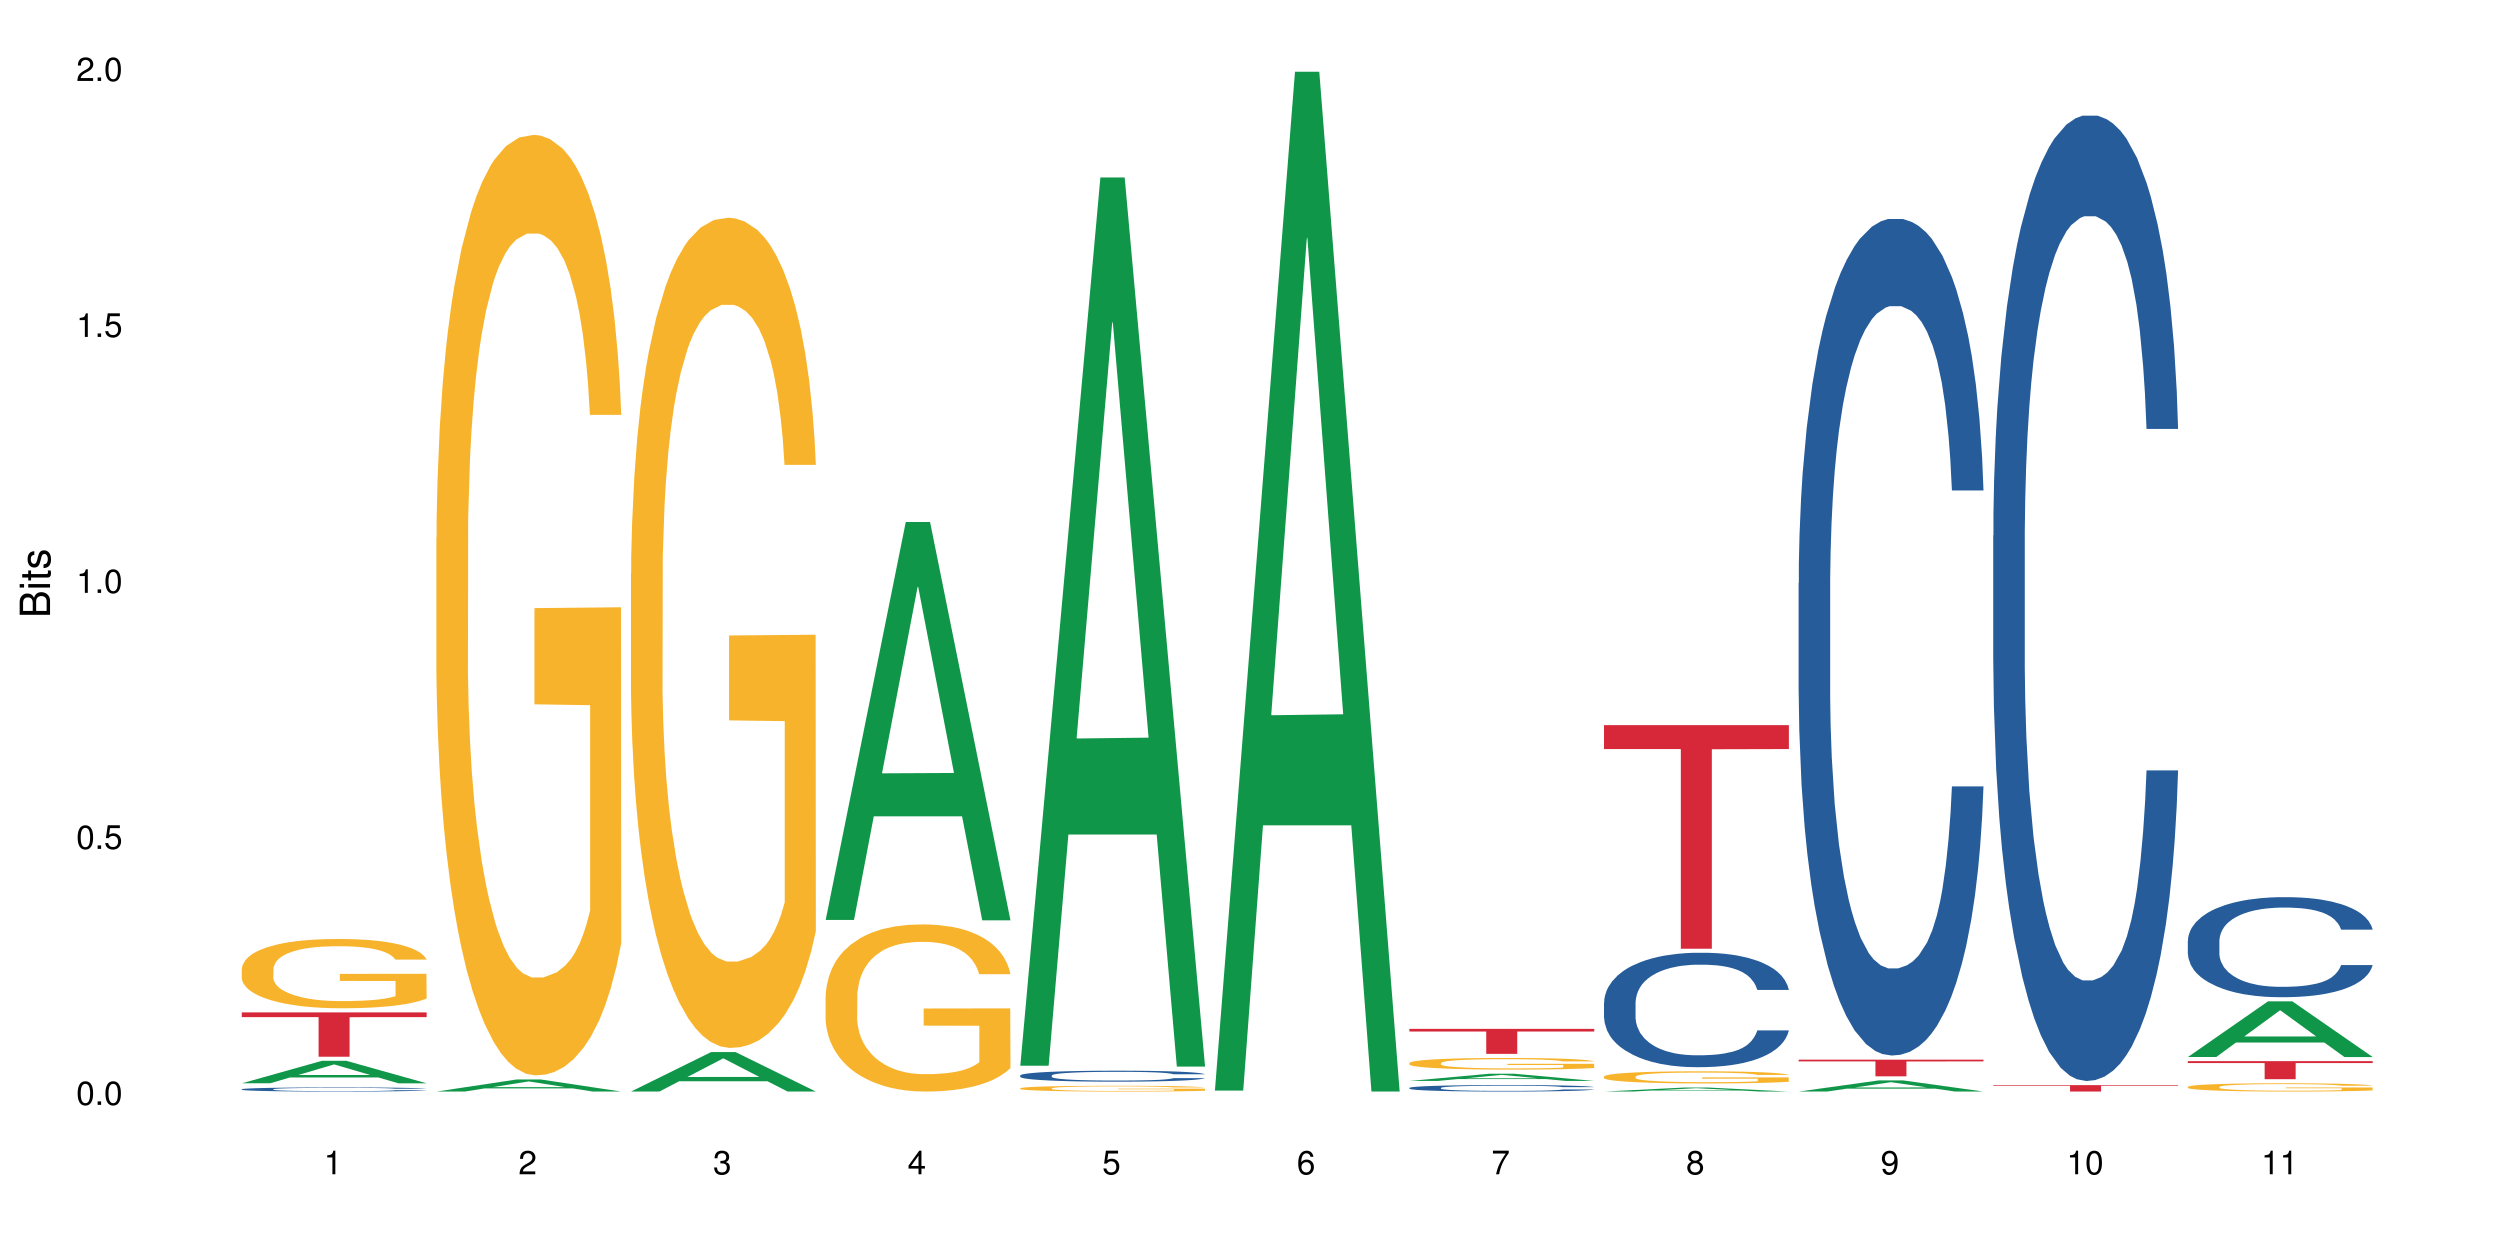 <?xml version="1.0" encoding="UTF-8"?>
<svg xmlns="http://www.w3.org/2000/svg" xmlns:xlink="http://www.w3.org/1999/xlink" width="720pt" height="360pt" viewBox="0 0 720 360" version="1.1">
<defs>
<g>
<symbol overflow="visible" id="glyph0-0">
<path style="stroke:none;" d=""/>
</symbol>
<symbol overflow="visible" id="glyph0-1">
<path style="stroke:none;" d="M 2.641 -6.797 C 2 -6.797 1.422 -6.531 1.078 -6.047 C 0.641 -5.453 0.406 -4.547 0.406 -3.297 C 0.406 -1 1.188 0.219 2.641 0.219 C 4.078 0.219 4.859 -1 4.859 -3.234 C 4.859 -4.562 4.656 -5.438 4.203 -6.047 C 3.844 -6.531 3.281 -6.797 2.641 -6.797 Z M 2.641 -6.047 C 3.547 -6.047 4 -5.125 4 -3.312 C 4 -1.375 3.562 -0.484 2.625 -0.484 C 1.734 -0.484 1.281 -1.422 1.281 -3.281 C 1.281 -5.141 1.734 -6.047 2.641 -6.047 Z M 2.641 -6.047 "/>
</symbol>
<symbol overflow="visible" id="glyph0-2">
<path style="stroke:none;" d="M 1.828 -1 L 0.828 -1 L 0.828 0 L 1.828 0 Z M 1.828 -1 "/>
</symbol>
<symbol overflow="visible" id="glyph0-3">
<path style="stroke:none;" d="M 4.562 -6.797 L 1.062 -6.797 L 0.547 -3.094 L 1.328 -3.094 C 1.719 -3.562 2.047 -3.734 2.578 -3.734 C 3.484 -3.734 4.062 -3.109 4.062 -2.094 C 4.062 -1.125 3.484 -0.531 2.578 -0.531 C 1.828 -0.531 1.375 -0.906 1.188 -1.672 L 0.328 -1.672 C 0.453 -1.109 0.547 -0.844 0.75 -0.594 C 1.125 -0.078 1.828 0.219 2.594 0.219 C 3.969 0.219 4.922 -0.781 4.922 -2.219 C 4.922 -3.562 4.031 -4.484 2.719 -4.484 C 2.25 -4.484 1.859 -4.359 1.469 -4.062 L 1.734 -5.969 L 4.562 -5.969 Z M 4.562 -6.797 "/>
</symbol>
<symbol overflow="visible" id="glyph0-4">
<path style="stroke:none;" d="M 2.484 -4.844 L 2.484 0 L 3.328 0 L 3.328 -6.797 L 2.766 -6.797 C 2.469 -5.75 2.281 -5.609 0.984 -5.453 L 0.984 -4.844 Z M 2.484 -4.844 "/>
</symbol>
<symbol overflow="visible" id="glyph0-5">
<path style="stroke:none;" d="M 4.859 -0.828 L 1.281 -0.828 C 1.359 -1.391 1.672 -1.75 2.5 -2.234 L 3.469 -2.75 C 4.406 -3.266 4.906 -3.969 4.906 -4.812 C 4.906 -5.375 4.672 -5.906 4.266 -6.266 C 3.859 -6.625 3.375 -6.797 2.719 -6.797 C 1.859 -6.797 1.219 -6.5 0.844 -5.922 C 0.609 -5.562 0.5 -5.125 0.484 -4.438 L 1.328 -4.438 C 1.359 -4.906 1.406 -5.188 1.531 -5.406 C 1.75 -5.812 2.188 -6.062 2.703 -6.062 C 3.469 -6.062 4.031 -5.516 4.031 -4.781 C 4.031 -4.25 3.719 -3.797 3.125 -3.438 L 2.234 -2.938 C 0.812 -2.141 0.406 -1.5 0.328 0 L 4.859 0 Z M 4.859 -0.828 "/>
</symbol>
<symbol overflow="visible" id="glyph0-6">
<path style="stroke:none;" d="M 2.125 -3.125 L 2.578 -3.125 C 3.516 -3.125 3.984 -2.703 3.984 -1.891 C 3.984 -1.031 3.469 -0.531 2.578 -0.531 C 1.656 -0.531 1.203 -0.984 1.156 -1.969 L 0.312 -1.969 C 0.344 -1.422 0.438 -1.078 0.609 -0.766 C 0.953 -0.109 1.625 0.219 2.547 0.219 C 3.953 0.219 4.859 -0.609 4.859 -1.906 C 4.859 -2.766 4.516 -3.25 3.703 -3.516 C 4.344 -3.766 4.656 -4.25 4.656 -4.938 C 4.656 -6.109 3.875 -6.797 2.578 -6.797 C 1.203 -6.797 0.484 -6.047 0.453 -4.609 L 1.297 -4.609 C 1.312 -5.016 1.344 -5.25 1.453 -5.453 C 1.641 -5.828 2.062 -6.062 2.594 -6.062 C 3.344 -6.062 3.797 -5.625 3.797 -4.906 C 3.797 -4.422 3.609 -4.141 3.25 -3.984 C 3.016 -3.891 2.719 -3.844 2.125 -3.844 Z M 2.125 -3.125 "/>
</symbol>
<symbol overflow="visible" id="glyph0-7">
<path style="stroke:none;" d="M 3.141 -1.625 L 3.141 0 L 3.984 0 L 3.984 -1.625 L 4.984 -1.625 L 4.984 -2.391 L 3.984 -2.391 L 3.984 -6.797 L 3.359 -6.797 L 0.266 -2.516 L 0.266 -1.625 Z M 3.141 -2.391 L 1 -2.391 L 3.141 -5.359 Z M 3.141 -2.391 "/>
</symbol>
<symbol overflow="visible" id="glyph0-8">
<path style="stroke:none;" d="M 4.781 -5.031 C 4.609 -6.141 3.891 -6.797 2.844 -6.797 C 2.094 -6.797 1.422 -6.438 1.031 -5.828 C 0.609 -5.172 0.406 -4.344 0.406 -3.094 C 0.406 -1.953 0.578 -1.234 0.984 -0.625 C 1.359 -0.078 1.953 0.219 2.703 0.219 C 3.984 0.219 4.922 -0.734 4.922 -2.078 C 4.922 -3.344 4.062 -4.234 2.844 -4.234 C 2.172 -4.234 1.641 -3.969 1.281 -3.469 C 1.281 -5.125 1.828 -6.047 2.797 -6.047 C 3.391 -6.047 3.797 -5.672 3.938 -5.031 Z M 2.734 -3.484 C 3.547 -3.484 4.062 -2.922 4.062 -2 C 4.062 -1.156 3.484 -0.531 2.703 -0.531 C 1.922 -0.531 1.328 -1.188 1.328 -2.047 C 1.328 -2.891 1.906 -3.484 2.734 -3.484 Z M 2.734 -3.484 "/>
</symbol>
<symbol overflow="visible" id="glyph0-9">
<path style="stroke:none;" d="M 4.984 -6.797 L 0.438 -6.797 L 0.438 -5.969 L 4.109 -5.969 C 2.5 -3.656 1.828 -2.234 1.328 0 L 2.219 0 C 2.594 -2.172 3.453 -4.047 4.984 -6.094 Z M 4.984 -6.797 "/>
</symbol>
<symbol overflow="visible" id="glyph0-10">
<path style="stroke:none;" d="M 3.75 -3.578 C 4.453 -4 4.688 -4.344 4.688 -4.984 C 4.688 -6.047 3.844 -6.797 2.641 -6.797 C 1.438 -6.797 0.594 -6.047 0.594 -4.984 C 0.594 -4.359 0.828 -4.016 1.516 -3.578 C 0.734 -3.203 0.359 -2.641 0.359 -1.891 C 0.359 -0.641 1.297 0.219 2.641 0.219 C 3.984 0.219 4.922 -0.641 4.922 -1.875 C 4.922 -2.641 4.531 -3.203 3.75 -3.578 Z M 2.641 -6.047 C 3.359 -6.047 3.812 -5.625 3.812 -4.969 C 3.812 -4.344 3.344 -3.922 2.641 -3.922 C 1.922 -3.922 1.453 -4.344 1.453 -4.984 C 1.453 -5.625 1.922 -6.047 2.641 -6.047 Z M 2.641 -3.203 C 3.484 -3.203 4.062 -2.672 4.062 -1.875 C 4.062 -1.062 3.484 -0.531 2.625 -0.531 C 1.797 -0.531 1.219 -1.078 1.219 -1.875 C 1.219 -2.672 1.797 -3.203 2.641 -3.203 Z M 2.641 -3.203 "/>
</symbol>
<symbol overflow="visible" id="glyph0-11">
<path style="stroke:none;" d="M 0.516 -1.547 C 0.672 -0.438 1.406 0.219 2.438 0.219 C 3.188 0.219 3.859 -0.141 4.266 -0.75 C 4.688 -1.406 4.891 -2.25 4.891 -3.484 C 4.891 -4.625 4.703 -5.359 4.312 -5.953 C 3.938 -6.5 3.344 -6.797 2.594 -6.797 C 1.297 -6.797 0.359 -5.844 0.359 -4.516 C 0.359 -3.25 1.234 -2.344 2.453 -2.344 C 3.094 -2.344 3.562 -2.578 4.016 -3.109 C 4 -1.453 3.469 -0.531 2.5 -0.531 C 1.906 -0.531 1.484 -0.906 1.359 -1.547 Z M 2.578 -6.062 C 3.375 -6.062 3.969 -5.406 3.969 -4.531 C 3.969 -3.688 3.375 -3.094 2.547 -3.094 C 1.734 -3.094 1.234 -3.672 1.234 -4.578 C 1.234 -5.438 1.797 -6.062 2.578 -6.062 Z M 2.578 -6.062 "/>
</symbol>
<symbol overflow="visible" id="glyph1-0">
<path style="stroke:none;" d=""/>
</symbol>
<symbol overflow="visible" id="glyph1-1">
<path style="stroke:none;" d="M 0 -0.953 L 0 -4.891 C 0 -5.719 -0.234 -6.344 -0.734 -6.797 C -1.188 -7.234 -1.812 -7.469 -2.5 -7.469 C -3.547 -7.469 -4.188 -7 -4.625 -5.875 C -4.984 -6.672 -5.641 -7.094 -6.531 -7.094 C -7.156 -7.094 -7.734 -6.859 -8.141 -6.391 C -8.562 -5.938 -8.75 -5.344 -8.75 -4.5 L -8.75 -0.953 Z M -4.984 -2.062 L -7.766 -2.062 L -7.766 -4.219 C -7.766 -4.844 -7.688 -5.203 -7.453 -5.5 C -7.219 -5.812 -6.859 -5.969 -6.375 -5.969 C -5.906 -5.969 -5.531 -5.812 -5.297 -5.5 C -5.062 -5.203 -4.984 -4.844 -4.984 -4.219 Z M -0.984 -2.062 L -4 -2.062 L -4 -4.781 C -4 -5.328 -3.859 -5.688 -3.578 -5.953 C -3.297 -6.219 -2.922 -6.359 -2.484 -6.359 C -2.062 -6.359 -1.688 -6.219 -1.406 -5.953 C -1.109 -5.688 -0.984 -5.328 -0.984 -4.781 Z M -0.984 -2.062 "/>
</symbol>
<symbol overflow="visible" id="glyph1-2">
<path style="stroke:none;" d="M -6.281 -1.797 L -6.281 -0.797 L 0 -0.797 L 0 -1.797 Z M -8.75 -1.797 L -8.75 -0.797 L -7.484 -0.797 L -7.484 -1.797 Z M -8.75 -1.797 "/>
</symbol>
<symbol overflow="visible" id="glyph1-3">
<path style="stroke:none;" d="M -6.281 -3.047 L -6.281 -2.016 L -8.016 -2.016 L -8.016 -1.016 L -6.281 -1.016 L -6.281 -0.172 L -5.469 -0.172 L -5.469 -1.016 L -0.719 -1.016 C -0.078 -1.016 0.281 -1.453 0.281 -2.234 C 0.281 -2.469 0.25 -2.719 0.188 -3.047 L -0.641 -3.047 C -0.609 -2.922 -0.594 -2.766 -0.594 -2.562 C -0.594 -2.141 -0.719 -2.016 -1.156 -2.016 L -5.469 -2.016 L -5.469 -3.047 Z M -6.281 -3.047 "/>
</symbol>
<symbol overflow="visible" id="glyph1-4">
<path style="stroke:none;" d="M -4.531 -5.25 C -5.766 -5.25 -6.469 -4.422 -6.469 -2.969 C -6.469 -1.516 -5.719 -0.562 -4.547 -0.562 C -3.562 -0.562 -3.094 -1.062 -2.734 -2.562 L -2.516 -3.484 C -2.344 -4.188 -2.094 -4.469 -1.625 -4.469 C -1.047 -4.469 -0.641 -3.875 -0.641 -3 C -0.641 -2.453 -0.797 -2 -1.062 -1.75 C -1.25 -1.594 -1.422 -1.531 -1.875 -1.469 L -1.875 -0.406 C -0.422 -0.453 0.281 -1.266 0.281 -2.922 C 0.281 -4.5 -0.5 -5.516 -1.719 -5.516 C -2.656 -5.516 -3.172 -4.984 -3.469 -3.734 L -3.703 -2.766 C -3.891 -1.953 -4.156 -1.609 -4.594 -1.609 C -5.172 -1.609 -5.547 -2.125 -5.547 -2.938 C -5.547 -3.75 -5.203 -4.172 -4.531 -4.203 Z M -4.531 -5.25 "/>
</symbol>
</g>
</defs>
<g id="surface76750">
<rect x="0" y="0" width="720" height="360" style="fill:rgb(100%,100%,100%);fill-opacity:1;stroke:none;"/>
<path style=" stroke:none;fill-rule:nonzero;fill:rgb(6.275%,58.824%,28.235%);fill-opacity:1;" d="M 69.629 311.988 L 69.688 311.984 L 92.723 305.512 L 99.723 305.512 L 122.875 311.996 L 114.738 311.996 L 108.938 310.305 L 83.508 310.305 L 77.82 311.988 L 69.629 311.988 L 85.957 309.605 L 106.605 309.598 L 96.309 306.574 L 96.195 306.566 L 96.082 306.586 L 85.898 309.598 L 85.957 309.605 Z M 69.629 311.988 "/>
<path style=" stroke:none;fill-rule:nonzero;fill:rgb(14.51%,36.078%,60%);fill-opacity:1;" d="M 69.629 313.695 L 69.695 313.695 L 69.695 313.668 L 69.891 313.625 L 70.344 313.574 L 70.797 313.539 L 71.969 313.473 L 73.59 313.41 L 75.277 313.363 L 76.512 313.336 L 77.617 313.312 L 80.148 313.273 L 81.773 313.254 L 83.523 313.234 L 85.668 313.215 L 87.227 313.203 L 90.73 313.188 L 93.328 313.18 L 95.344 313.176 L 99.691 313.176 L 102.289 313.18 L 104.172 313.184 L 106.25 313.195 L 108.004 313.203 L 111.055 313.227 L 113.781 313.258 L 115.016 313.277 L 116.965 313.309 L 118.457 313.344 L 119.496 313.371 L 120.664 313.41 L 121.703 313.461 L 122.484 313.516 L 122.875 313.562 L 113.781 313.562 L 113.328 313.52 L 112.809 313.484 L 111.836 313.441 L 110.859 313.41 L 109.496 313.379 L 108.266 313.355 L 106.574 313.336 L 105.082 313.324 L 103.523 313.312 L 102.031 313.309 L 99.172 313.301 L 94.629 313.301 L 92.098 313.312 L 90.73 313.32 L 88.785 313.336 L 87.422 313.348 L 85.797 313.371 L 84.695 313.391 L 83.328 313.418 L 82.355 313.441 L 81.254 313.477 L 80.602 313.504 L 80.02 313.535 L 79.5 313.57 L 79.109 313.609 L 78.852 313.652 L 78.719 313.691 L 78.719 313.859 L 78.852 313.898 L 79.176 313.945 L 80.02 314.012 L 81.254 314.07 L 82.68 314.113 L 84.043 314.148 L 84.824 314.164 L 85.863 314.18 L 87.484 314.203 L 89.824 314.223 L 91.188 314.234 L 93.266 314.242 L 95.406 314.246 L 98.266 314.246 L 100.797 314.242 L 102.484 314.234 L 104.238 314.227 L 106.641 314.211 L 108.133 314.191 L 109.434 314.172 L 111.055 314.133 L 112.031 314.098 L 112.809 314.062 L 113.395 314.023 L 113.781 313.984 L 122.875 313.984 L 122.484 314.031 L 121.898 314.074 L 121.316 314.105 L 120.406 314.141 L 119.367 314.176 L 117.875 314.215 L 116.641 314.238 L 115.016 314.266 L 113.523 314.289 L 111.898 314.305 L 109.496 314.328 L 107.938 314.34 L 106.25 314.348 L 104.238 314.359 L 101.707 314.363 L 98.977 314.371 L 96.445 314.371 L 93.719 314.367 L 91.707 314.363 L 89.043 314.355 L 85.73 314.336 L 83.328 314.312 L 81.445 314.293 L 79.824 314.27 L 78.004 314.242 L 75.668 314.195 L 74.238 314.156 L 73.266 314.125 L 72.16 314.082 L 71.383 314.047 L 70.473 313.984 L 69.824 313.906 L 69.629 313.848 Z M 69.629 313.695 "/>
<path style=" stroke:none;fill-rule:nonzero;fill:rgb(96.863%,70.196%,16.863%);fill-opacity:1;" d="M 69.629 278.977 L 69.695 278.957 L 69.695 278.594 L 69.953 277.773 L 70.602 276.641 L 71.449 275.711 L 72.355 274.984 L 72.941 274.602 L 73.914 274.055 L 74.758 273.652 L 76.902 272.832 L 79.629 272.066 L 81.121 271.738 L 82.809 271.43 L 85.215 271.082 L 86.316 270.953 L 89.691 270.664 L 93.523 270.48 L 97.746 270.426 L 99.691 270.445 L 102.355 270.516 L 105.992 270.719 L 108.07 270.898 L 109.691 271.082 L 111.379 271.32 L 113.457 271.684 L 115.406 272.121 L 116.965 272.559 L 118.523 273.105 L 119.82 273.688 L 120.926 274.328 L 121.898 275.094 L 122.484 275.73 L 122.875 276.367 L 113.848 276.367 L 113.328 275.73 L 112.742 275.238 L 111.77 274.637 L 110.797 274.199 L 109.82 273.852 L 108.004 273.379 L 106.445 273.086 L 104.496 272.832 L 102.613 272.668 L 100.473 272.559 L 99.172 272.523 L 95.73 272.523 L 92.613 272.648 L 90.797 272.797 L 89.5 272.941 L 87.68 273.215 L 86.578 273.434 L 85.926 273.578 L 83.98 274.145 L 82.68 274.656 L 81.965 275 L 81.059 275.547 L 80.406 276.039 L 79.695 276.77 L 79.305 277.316 L 78.785 278.555 L 78.719 281.836 L 78.914 282.531 L 79.305 283.277 L 79.824 283.934 L 80.602 284.625 L 81.383 285.156 L 82.746 285.867 L 83.914 286.34 L 84.824 286.648 L 86.578 287.141 L 87.289 287.305 L 88.98 287.633 L 90.73 287.891 L 92.875 288.109 L 94.5 288.219 L 97.094 288.309 L 100.406 288.309 L 104.305 288.199 L 106.77 288.055 L 108.457 287.906 L 109.562 287.781 L 110.926 287.578 L 111.898 287.398 L 112.809 287.195 L 113.914 286.887 L 113.914 282.531 L 97.875 282.512 L 97.875 280.469 L 122.809 280.453 L 122.875 287.578 L 121.512 288.07 L 119.82 288.547 L 118.199 288.91 L 116.512 289.219 L 114.109 289.566 L 112.16 289.785 L 109.172 290.039 L 106.445 290.203 L 103.59 290.312 L 101.055 290.367 L 98.07 290.387 L 95.406 290.352 L 92.551 290.242 L 90.277 290.094 L 88.199 289.914 L 86.121 289.676 L 83.523 289.293 L 81.836 288.984 L 80.082 288.602 L 78.332 288.145 L 76.773 287.652 L 75.734 287.27 L 74.695 286.832 L 73.59 286.285 L 72.551 285.664 L 71.773 285.102 L 71.059 284.461 L 70.539 283.859 L 70.02 283.039 L 69.758 282.383 L 69.629 281.82 Z M 69.629 278.977 "/>
<path style=" stroke:none;fill-rule:nonzero;fill:rgb(83.922%,15.686%,22.353%);fill-opacity:1;" d="M 69.629 291.566 L 122.875 291.566 L 122.875 292.934 L 100.684 292.945 L 100.684 304.336 L 91.754 304.336 L 91.754 292.957 L 91.625 292.934 L 69.629 292.934 Z M 69.629 291.566 "/>
<path style=" stroke:none;fill-rule:nonzero;fill:rgb(6.275%,58.824%,28.235%);fill-opacity:1;" d="M 125.676 314.367 L 125.734 314.363 L 148.77 310.895 L 155.77 310.895 L 178.918 314.371 L 170.785 314.371 L 164.984 313.465 L 139.555 313.465 L 133.867 314.367 L 125.676 314.367 L 142 313.09 L 162.652 313.086 L 152.355 311.461 L 152.242 311.461 L 152.129 311.469 L 141.945 313.086 L 142 313.09 Z M 125.676 314.367 "/>
<path style=" stroke:none;fill-rule:nonzero;fill:rgb(96.863%,70.196%,16.863%);fill-opacity:1;" d="M 125.676 154.852 L 125.742 154.605 L 125.742 149.656 L 126 138.527 L 126.648 123.188 L 127.492 110.57 L 128.402 100.676 L 128.988 95.48 L 129.961 88.059 L 130.805 82.617 L 132.949 71.484 L 135.676 61.094 L 137.168 56.641 L 138.855 52.438 L 141.258 47.734 L 142.363 46.004 L 145.738 42.047 L 149.57 39.57 L 153.793 38.828 L 155.738 39.078 L 158.402 40.066 L 162.039 42.789 L 164.117 45.262 L 165.738 47.734 L 167.426 50.953 L 169.504 55.898 L 171.453 61.836 L 173.012 67.773 L 174.57 75.195 L 175.867 83.113 L 176.973 91.77 L 177.945 102.16 L 178.531 110.82 L 178.918 119.477 L 169.895 119.477 L 169.375 110.82 L 168.789 104.141 L 167.816 95.977 L 166.844 90.039 L 165.867 85.336 L 164.051 78.906 L 162.492 74.949 L 160.543 71.484 L 158.66 69.258 L 156.52 67.773 L 155.219 67.277 L 151.777 67.277 L 148.66 69.012 L 146.844 70.988 L 145.543 72.969 L 143.727 76.68 L 142.621 79.648 L 141.973 81.629 L 140.027 89.297 L 138.727 96.223 L 138.012 100.922 L 137.105 108.344 L 136.453 115.023 L 135.738 124.918 L 135.352 132.34 L 134.832 149.164 L 134.766 193.691 L 134.961 203.094 L 135.352 213.234 L 135.871 222.141 L 136.648 231.543 L 137.43 238.715 L 138.793 248.363 L 139.961 254.797 L 140.871 259 L 142.621 265.68 L 143.336 267.906 L 145.023 272.359 L 146.777 275.824 L 148.922 278.793 L 150.543 280.277 L 153.141 281.512 L 156.453 281.512 L 160.348 280.027 L 162.816 278.051 L 164.504 276.07 L 165.609 274.34 L 166.973 271.617 L 167.945 269.145 L 168.855 266.422 L 169.961 262.219 L 169.961 203.094 L 153.922 202.844 L 153.922 175.137 L 178.855 174.891 L 178.918 271.617 L 177.555 278.297 L 175.867 284.73 L 174.246 289.676 L 172.555 293.883 L 170.152 298.582 L 168.207 301.551 L 165.219 305.016 L 162.492 307.242 L 159.637 308.727 L 157.102 309.469 L 154.117 309.715 L 151.453 309.219 L 148.598 307.734 L 146.324 305.758 L 144.246 303.285 L 142.168 300.066 L 139.57 294.871 L 137.883 290.668 L 136.129 285.473 L 134.375 279.285 L 132.816 272.609 L 131.777 267.414 L 130.742 261.477 L 129.637 254.055 L 128.598 245.645 L 127.82 237.973 L 127.105 229.316 L 126.586 221.152 L 126.066 210.02 L 125.805 201.113 L 125.676 193.445 Z M 125.676 154.852 "/>
<path style=" stroke:none;fill-rule:nonzero;fill:rgb(6.275%,58.824%,28.235%);fill-opacity:1;" d="M 181.723 314.359 L 181.777 314.348 L 204.816 302.988 L 211.812 302.988 L 234.965 314.371 L 226.832 314.371 L 221.031 311.398 L 195.602 311.398 L 189.914 314.359 L 181.723 314.359 L 198.047 310.168 L 218.695 310.16 L 208.402 304.848 L 208.289 304.836 L 208.172 304.867 L 197.992 310.16 L 198.047 310.168 Z M 181.723 314.359 "/>
<path style=" stroke:none;fill-rule:nonzero;fill:rgb(96.863%,70.196%,16.863%);fill-opacity:1;" d="M 181.723 165.109 L 181.785 164.891 L 181.785 160.523 L 182.047 150.695 L 182.695 137.156 L 183.539 126.02 L 184.449 117.285 L 185.035 112.699 L 186.008 106.148 L 186.852 101.344 L 188.996 91.52 L 191.723 82.348 L 193.215 78.418 L 194.902 74.703 L 197.305 70.555 L 198.41 69.027 L 201.785 65.531 L 205.617 63.348 L 209.836 62.695 L 211.785 62.914 L 214.449 63.785 L 218.082 66.188 L 220.16 68.371 L 221.785 70.555 L 223.473 73.395 L 225.551 77.762 L 227.5 83.004 L 229.059 88.242 L 230.617 94.793 L 231.914 101.781 L 233.02 109.426 L 233.992 118.598 L 234.578 126.238 L 234.965 133.883 L 225.941 133.883 L 225.422 126.238 L 224.836 120.344 L 223.863 113.137 L 222.891 107.895 L 221.914 103.746 L 220.098 98.07 L 218.539 94.574 L 216.59 91.52 L 214.707 89.555 L 212.566 88.242 L 211.266 87.805 L 207.824 87.805 L 204.707 89.336 L 202.891 91.082 L 201.59 92.828 L 199.773 96.105 L 198.668 98.727 L 198.02 100.473 L 196.07 107.242 L 194.773 113.355 L 194.059 117.504 L 193.148 124.055 L 192.5 129.953 L 191.785 138.688 L 191.398 145.238 L 190.879 160.086 L 190.812 199.391 L 191.008 207.691 L 191.398 216.645 L 191.918 224.504 L 192.695 232.801 L 193.477 239.137 L 194.84 247.652 L 196.008 253.328 L 196.918 257.043 L 198.668 262.938 L 199.383 264.902 L 201.07 268.832 L 202.824 271.891 L 204.969 274.512 L 206.59 275.82 L 209.188 276.914 L 212.5 276.914 L 216.395 275.602 L 218.863 273.855 L 220.551 272.109 L 221.656 270.582 L 223.02 268.18 L 223.992 265.996 L 224.902 263.594 L 226.004 259.879 L 226.004 207.691 L 209.969 207.473 L 209.969 183.016 L 234.902 182.797 L 234.965 268.18 L 233.602 274.074 L 231.914 279.75 L 230.293 284.121 L 228.602 287.832 L 226.199 291.98 L 224.254 294.602 L 221.266 297.656 L 218.539 299.625 L 215.68 300.934 L 213.148 301.59 L 210.164 301.809 L 207.5 301.371 L 204.645 300.059 L 202.371 298.312 L 200.293 296.129 L 198.215 293.289 L 195.617 288.703 L 193.93 284.992 L 192.176 280.406 L 190.422 274.949 L 188.863 269.051 L 187.824 264.465 L 186.785 259.227 L 185.684 252.676 L 184.645 245.25 L 183.863 238.48 L 183.152 230.836 L 182.633 223.633 L 182.113 213.805 L 181.852 205.945 L 181.723 199.176 Z M 181.723 165.109 "/>
<path style=" stroke:none;fill-rule:nonzero;fill:rgb(6.275%,58.824%,28.235%);fill-opacity:1;" d="M 237.77 264.945 L 237.824 264.836 L 260.863 150.336 L 267.859 150.336 L 291.012 265.051 L 282.879 265.051 L 277.074 235.105 L 251.648 235.105 L 245.961 264.945 L 237.77 264.945 L 254.094 222.719 L 274.742 222.613 L 264.449 169.078 L 264.332 168.969 L 264.219 169.293 L 254.039 222.613 L 254.094 222.719 Z M 237.77 264.945 "/>
<path style=" stroke:none;fill-rule:nonzero;fill:rgb(96.863%,70.196%,16.863%);fill-opacity:1;" d="M 237.77 286.852 L 237.832 286.805 L 237.832 285.926 L 238.094 283.949 L 238.742 281.223 L 239.586 278.98 L 240.496 277.223 L 241.078 276.297 L 242.055 274.98 L 242.898 274.012 L 245.039 272.035 L 247.77 270.188 L 249.262 269.398 L 250.949 268.648 L 253.352 267.812 L 254.457 267.508 L 257.832 266.801 L 261.664 266.363 L 265.883 266.23 L 267.832 266.273 L 270.492 266.449 L 274.129 266.934 L 276.207 267.375 L 277.832 267.812 L 279.52 268.387 L 281.598 269.266 L 283.547 270.32 L 285.105 271.375 L 286.66 272.695 L 287.961 274.102 L 289.066 275.641 L 290.039 277.484 L 290.621 279.023 L 291.012 280.562 L 281.988 280.562 L 281.469 279.023 L 280.883 277.836 L 279.91 276.387 L 278.934 275.332 L 277.961 274.496 L 276.145 273.352 L 274.586 272.648 L 272.637 272.035 L 270.754 271.637 L 268.609 271.375 L 267.312 271.285 L 263.871 271.285 L 260.754 271.594 L 258.938 271.945 L 257.637 272.297 L 255.82 272.957 L 254.715 273.484 L 254.066 273.836 L 252.117 275.199 L 250.82 276.43 L 250.105 277.266 L 249.195 278.586 L 248.547 279.773 L 247.832 281.531 L 247.441 282.848 L 246.922 285.84 L 246.859 293.754 L 247.055 295.422 L 247.441 297.227 L 247.961 298.809 L 248.742 300.477 L 249.52 301.754 L 250.883 303.469 L 252.055 304.609 L 252.961 305.359 L 254.715 306.547 L 255.43 306.941 L 257.117 307.73 L 258.871 308.348 L 261.016 308.875 L 262.637 309.141 L 265.234 309.359 L 268.547 309.359 L 272.441 309.094 L 274.91 308.742 L 276.598 308.391 L 277.703 308.082 L 279.066 307.602 L 280.039 307.16 L 280.949 306.676 L 282.051 305.93 L 282.051 295.422 L 266.016 295.379 L 266.016 290.453 L 290.949 290.41 L 291.012 307.602 L 289.648 308.789 L 287.961 309.93 L 286.336 310.809 L 284.648 311.559 L 282.246 312.391 L 280.297 312.918 L 277.312 313.535 L 274.586 313.93 L 271.727 314.195 L 269.195 314.328 L 266.207 314.371 L 263.547 314.281 L 260.688 314.02 L 258.418 313.668 L 256.34 313.227 L 254.262 312.656 L 251.664 311.734 L 249.977 310.984 L 248.223 310.062 L 246.469 308.965 L 244.91 307.777 L 243.871 306.852 L 242.832 305.797 L 241.73 304.48 L 240.691 302.984 L 239.91 301.621 L 239.195 300.082 L 238.676 298.633 L 238.156 296.652 L 237.898 295.07 L 237.77 293.707 Z M 237.77 286.852 "/>
<path style=" stroke:none;fill-rule:nonzero;fill:rgb(6.275%,58.824%,28.235%);fill-opacity:1;" d="M 293.816 306.941 L 293.871 306.699 L 316.91 51.102 L 323.906 51.102 L 347.059 307.18 L 338.926 307.18 L 333.121 240.336 L 307.695 240.336 L 302.008 306.941 L 293.816 306.941 L 310.141 212.684 L 330.789 212.441 L 320.492 92.938 L 320.379 92.699 L 320.266 93.418 L 310.082 212.441 L 310.141 212.684 Z M 293.816 306.941 "/>
<path style=" stroke:none;fill-rule:nonzero;fill:rgb(14.51%,36.078%,60%);fill-opacity:1;" d="M 293.816 309.738 L 293.879 309.734 L 293.879 309.664 L 294.074 309.555 L 294.527 309.414 L 294.984 309.32 L 296.152 309.148 L 297.777 308.984 L 299.465 308.855 L 300.699 308.781 L 301.801 308.723 L 304.332 308.617 L 305.957 308.562 L 307.711 308.512 L 309.852 308.465 L 311.41 308.434 L 314.918 308.387 L 317.516 308.367 L 319.527 308.359 L 323.879 308.359 L 326.477 308.371 L 328.359 308.387 L 330.438 308.41 L 332.191 308.434 L 335.242 308.5 L 337.969 308.578 L 339.203 308.625 L 341.148 308.715 L 342.645 308.801 L 343.684 308.879 L 344.852 308.984 L 345.891 309.113 L 346.668 309.262 L 347.059 309.387 L 337.969 309.387 L 337.516 309.27 L 336.996 309.18 L 336.02 309.062 L 335.047 308.98 L 333.684 308.895 L 332.449 308.84 L 330.762 308.785 L 329.266 308.75 L 327.711 308.723 L 326.215 308.707 L 323.359 308.691 L 320.047 308.691 L 318.812 308.695 L 316.281 308.719 L 314.918 308.738 L 312.969 308.777 L 311.605 308.816 L 309.984 308.875 L 308.879 308.926 L 307.516 309 L 306.543 309.066 L 305.438 309.16 L 304.789 309.234 L 304.203 309.316 L 303.684 309.41 L 303.293 309.512 L 303.035 309.617 L 302.906 309.723 L 302.906 310.172 L 303.035 310.273 L 303.359 310.398 L 304.203 310.574 L 305.438 310.727 L 306.867 310.848 L 308.23 310.934 L 309.008 310.977 L 310.047 311.023 L 311.672 311.078 L 314.008 311.137 L 315.371 311.16 L 317.449 311.184 L 319.594 311.195 L 322.449 311.195 L 324.98 311.184 L 326.672 311.168 L 328.422 311.145 L 330.824 311.098 L 332.32 311.051 L 333.617 310.996 L 334.594 310.941 L 335.242 310.895 L 336.215 310.805 L 336.996 310.707 L 337.578 310.605 L 337.969 310.508 L 347.059 310.508 L 346.668 310.621 L 346.086 310.734 L 345.5 310.82 L 344.59 310.922 L 343.551 311.012 L 342.059 311.113 L 340.824 311.18 L 339.203 311.25 L 337.707 311.305 L 336.086 311.355 L 333.684 311.414 L 332.125 311.441 L 330.438 311.469 L 328.422 311.492 L 325.891 311.512 L 323.164 311.523 L 320.633 311.527 L 317.906 311.52 L 315.891 311.508 L 313.23 311.48 L 309.918 311.43 L 307.516 311.375 L 305.633 311.32 L 304.008 311.262 L 302.191 311.184 L 299.852 311.055 L 298.426 310.957 L 297.449 310.879 L 296.348 310.766 L 295.566 310.664 L 294.66 310.5 L 294.008 310.297 L 293.816 310.137 Z M 293.816 309.738 "/>
<path style=" stroke:none;fill-rule:nonzero;fill:rgb(96.863%,70.196%,16.863%);fill-opacity:1;" d="M 293.816 313.418 L 293.879 313.418 L 293.879 313.387 L 294.141 313.316 L 294.789 313.223 L 295.633 313.145 L 296.543 313.086 L 297.125 313.055 L 298.102 313.008 L 298.945 312.973 L 301.086 312.906 L 303.812 312.844 L 305.309 312.816 L 306.996 312.789 L 309.398 312.758 L 310.504 312.75 L 313.879 312.727 L 317.711 312.711 L 321.93 312.703 L 323.879 312.707 L 326.539 312.711 L 330.176 312.73 L 332.254 312.746 L 333.879 312.758 L 335.566 312.781 L 337.645 312.809 L 339.59 312.848 L 341.148 312.883 L 342.707 312.93 L 344.008 312.977 L 345.109 313.031 L 346.086 313.094 L 346.668 313.148 L 347.059 313.199 L 338.035 313.199 L 337.516 313.148 L 336.93 313.105 L 335.957 313.055 L 334.98 313.02 L 334.008 312.992 L 332.191 312.953 L 330.633 312.926 L 328.684 312.906 L 326.801 312.891 L 324.656 312.883 L 323.359 312.879 L 319.918 312.879 L 316.801 312.891 L 314.984 312.902 L 313.684 312.914 L 311.867 312.938 L 310.762 312.957 L 310.113 312.969 L 308.164 313.016 L 306.867 313.059 L 306.152 313.086 L 305.242 313.133 L 304.594 313.172 L 303.879 313.234 L 303.488 313.281 L 302.969 313.383 L 302.906 313.656 L 303.102 313.715 L 303.488 313.777 L 304.008 313.832 L 304.789 313.891 L 305.566 313.934 L 306.93 313.992 L 308.102 314.031 L 309.008 314.059 L 310.762 314.102 L 311.477 314.113 L 313.164 314.141 L 314.918 314.164 L 317.059 314.18 L 318.684 314.191 L 321.281 314.195 L 324.594 314.195 L 328.488 314.188 L 330.957 314.176 L 332.645 314.164 L 333.746 314.152 L 335.113 314.137 L 336.086 314.121 L 336.996 314.105 L 338.098 314.078 L 338.098 313.715 L 322.059 313.715 L 322.059 313.543 L 346.992 313.543 L 347.059 314.137 L 345.695 314.176 L 344.008 314.219 L 342.383 314.246 L 340.695 314.273 L 338.293 314.301 L 336.344 314.32 L 333.359 314.34 L 330.633 314.355 L 327.773 314.363 L 325.242 314.367 L 322.254 314.371 L 319.594 314.367 L 316.734 314.359 L 314.465 314.348 L 312.387 314.332 L 310.309 314.312 L 307.711 314.281 L 306.023 314.254 L 304.27 314.223 L 302.516 314.184 L 300.957 314.141 L 299.918 314.109 L 298.879 314.074 L 297.777 314.027 L 296.738 313.977 L 295.957 313.93 L 295.242 313.875 L 294.723 313.824 L 294.203 313.758 L 293.945 313.703 L 293.816 313.656 Z M 293.816 313.418 "/>
<path style=" stroke:none;fill-rule:nonzero;fill:rgb(6.275%,58.824%,28.235%);fill-opacity:1;" d="M 349.859 314.094 L 349.918 313.82 L 372.957 20.664 L 379.953 20.664 L 403.105 314.371 L 394.973 314.371 L 389.168 237.703 L 363.742 237.703 L 358.051 314.094 L 349.859 314.094 L 366.188 205.988 L 386.836 205.711 L 376.539 68.648 L 376.426 68.375 L 376.312 69.199 L 366.129 205.711 L 366.188 205.988 Z M 349.859 314.094 "/>
<path style=" stroke:none;fill-rule:nonzero;fill:rgb(6.275%,58.824%,28.235%);fill-opacity:1;" d="M 405.906 311.312 L 405.965 311.309 L 429.004 309.227 L 436 309.227 L 459.152 311.312 L 451.016 311.312 L 445.215 310.77 L 419.789 310.77 L 414.098 311.312 L 405.906 311.312 L 422.234 310.543 L 442.883 310.543 L 432.586 309.566 L 432.473 309.566 L 432.359 309.57 L 422.176 310.543 L 422.234 310.543 Z M 405.906 311.312 "/>
<path style=" stroke:none;fill-rule:nonzero;fill:rgb(14.51%,36.078%,60%);fill-opacity:1;" d="M 405.906 313.309 L 405.973 313.309 L 405.973 313.266 L 406.168 313.203 L 406.621 313.121 L 407.078 313.062 L 408.246 312.961 L 409.867 312.863 L 411.555 312.789 L 412.789 312.742 L 413.895 312.711 L 416.426 312.645 L 418.051 312.613 L 419.805 312.586 L 421.945 312.555 L 423.504 312.539 L 427.012 312.512 L 429.609 312.5 L 431.621 312.492 L 435.973 312.492 L 438.566 312.5 L 440.453 312.508 L 442.527 312.523 L 444.281 312.539 L 447.336 312.574 L 450.062 312.625 L 451.293 312.652 L 453.242 312.703 L 454.734 312.758 L 455.773 312.801 L 456.945 312.863 L 457.984 312.941 L 458.762 313.027 L 459.152 313.102 L 450.062 313.102 L 449.605 313.035 L 449.086 312.98 L 448.113 312.91 L 447.141 312.859 L 445.777 312.812 L 444.543 312.777 L 442.855 312.746 L 441.359 312.727 L 439.801 312.711 L 438.309 312.699 L 435.453 312.688 L 432.141 312.688 L 430.906 312.691 L 428.375 312.707 L 427.012 312.719 L 425.062 312.742 L 423.699 312.766 L 422.074 312.801 L 420.973 312.828 L 419.609 312.871 L 418.633 312.914 L 417.531 312.969 L 416.883 313.012 L 416.297 313.059 L 415.777 313.117 L 415.387 313.176 L 415.129 313.238 L 414.996 313.301 L 414.996 313.566 L 415.129 313.629 L 415.453 313.703 L 416.297 313.805 L 417.531 313.898 L 418.957 313.969 L 420.324 314.02 L 421.102 314.043 L 422.141 314.07 L 423.766 314.105 L 426.102 314.141 L 427.465 314.156 L 429.543 314.168 L 431.684 314.176 L 434.543 314.176 L 437.074 314.168 L 438.762 314.16 L 440.516 314.145 L 442.918 314.117 L 444.41 314.09 L 445.711 314.059 L 446.684 314.023 L 447.336 313.996 L 448.309 313.945 L 449.086 313.887 L 449.672 313.824 L 450.062 313.766 L 459.152 313.766 L 458.762 313.836 L 458.176 313.902 L 457.594 313.953 L 456.684 314.012 L 455.645 314.066 L 454.152 314.125 L 452.918 314.164 L 451.293 314.207 L 449.801 314.242 L 448.18 314.27 L 445.777 314.305 L 444.219 314.32 L 442.527 314.336 L 440.516 314.352 L 437.984 314.363 L 435.258 314.367 L 432.723 314.371 L 429.996 314.367 L 427.984 314.359 L 425.32 314.344 L 422.012 314.312 L 419.609 314.281 L 417.727 314.25 L 416.102 314.215 L 414.285 314.168 L 411.945 314.094 L 410.52 314.035 L 409.543 313.984 L 408.441 313.918 L 407.66 313.859 L 406.75 313.762 L 406.102 313.641 L 405.906 313.547 Z M 405.906 313.309 "/>
<path style=" stroke:none;fill-rule:nonzero;fill:rgb(96.863%,70.196%,16.863%);fill-opacity:1;" d="M 405.906 306.129 L 405.973 306.129 L 405.973 306.066 L 406.23 305.93 L 406.883 305.738 L 407.727 305.582 L 408.633 305.461 L 409.219 305.395 L 410.191 305.305 L 411.039 305.234 L 413.18 305.098 L 415.906 304.969 L 417.402 304.914 L 419.09 304.863 L 421.492 304.805 L 422.594 304.781 L 425.973 304.734 L 429.801 304.703 L 434.023 304.695 L 435.973 304.695 L 438.633 304.711 L 442.27 304.742 L 444.348 304.773 L 445.969 304.805 L 447.66 304.844 L 449.738 304.906 L 451.684 304.98 L 453.242 305.051 L 454.801 305.145 L 456.102 305.242 L 457.203 305.348 L 458.176 305.477 L 458.762 305.586 L 459.152 305.691 L 450.125 305.691 L 449.605 305.586 L 449.023 305.504 L 448.047 305.402 L 447.074 305.328 L 446.102 305.27 L 444.281 305.191 L 442.723 305.141 L 440.777 305.098 L 438.895 305.07 L 436.75 305.051 L 435.453 305.047 L 432.012 305.047 L 428.895 305.066 L 427.074 305.094 L 425.777 305.117 L 423.957 305.164 L 422.855 305.199 L 422.207 305.223 L 420.258 305.32 L 418.957 305.406 L 418.246 305.461 L 417.336 305.555 L 416.688 305.637 L 415.973 305.758 L 415.582 305.852 L 415.062 306.059 L 414.996 306.609 L 415.191 306.727 L 415.582 306.852 L 416.102 306.961 L 416.883 307.078 L 417.66 307.168 L 419.023 307.289 L 420.191 307.367 L 421.102 307.418 L 422.855 307.5 L 423.57 307.527 L 425.258 307.586 L 427.012 307.629 L 429.152 307.664 L 430.777 307.684 L 433.375 307.699 L 436.684 307.699 L 440.582 307.68 L 443.047 307.656 L 444.738 307.629 L 445.84 307.609 L 447.203 307.574 L 448.18 307.543 L 449.086 307.512 L 450.191 307.457 L 450.191 306.727 L 434.152 306.723 L 434.152 306.383 L 459.086 306.379 L 459.152 307.574 L 457.789 307.656 L 456.102 307.738 L 454.477 307.797 L 452.789 307.852 L 450.387 307.91 L 448.438 307.945 L 445.449 307.988 L 442.723 308.016 L 439.867 308.035 L 437.336 308.043 L 434.348 308.047 L 431.684 308.039 L 428.828 308.023 L 426.555 307.996 L 424.477 307.969 L 422.398 307.926 L 419.805 307.863 L 418.113 307.812 L 416.363 307.746 L 414.609 307.672 L 413.051 307.586 L 412.012 307.523 L 410.973 307.449 L 409.867 307.359 L 408.828 307.254 L 408.051 307.16 L 407.336 307.051 L 406.816 306.949 L 406.297 306.812 L 406.039 306.703 L 405.906 306.609 Z M 405.906 306.129 "/>
<path style=" stroke:none;fill-rule:nonzero;fill:rgb(83.922%,15.686%,22.353%);fill-opacity:1;" d="M 405.906 296.309 L 459.152 296.309 L 459.152 297.078 L 436.961 297.086 L 436.961 303.516 L 428.035 303.516 L 428.035 297.094 L 427.902 297.078 L 405.906 297.078 Z M 405.906 296.309 "/>
<path style=" stroke:none;fill-rule:nonzero;fill:rgb(6.275%,58.824%,28.235%);fill-opacity:1;" d="M 461.953 314.371 L 462.012 314.367 L 485.051 313.211 L 492.047 313.211 L 515.199 314.371 L 507.062 314.371 L 501.262 314.066 L 475.832 314.066 L 470.145 314.371 L 461.953 314.371 L 478.281 313.941 L 498.93 313.941 L 488.633 313.402 L 488.52 313.398 L 488.406 313.402 L 478.223 313.941 L 478.281 313.941 Z M 461.953 314.371 "/>
<path style=" stroke:none;fill-rule:nonzero;fill:rgb(14.51%,36.078%,60%);fill-opacity:1;" d="M 461.953 288.742 L 462.02 288.711 L 462.02 287.988 L 462.215 286.844 L 462.668 285.398 L 463.121 284.406 L 464.293 282.629 L 465.914 280.91 L 467.602 279.586 L 468.836 278.801 L 469.941 278.199 L 472.473 277.086 L 474.098 276.512 L 475.848 276 L 477.992 275.488 L 479.551 275.188 L 483.059 274.707 L 485.652 274.496 L 487.668 274.406 L 492.016 274.406 L 494.613 274.527 L 496.496 274.676 L 498.574 274.918 L 500.328 275.188 L 503.379 275.852 L 506.109 276.695 L 507.34 277.176 L 509.289 278.109 L 510.781 279.012 L 511.82 279.797 L 512.992 280.91 L 514.027 282.266 L 514.809 283.801 L 515.199 285.098 L 506.109 285.098 L 505.652 283.895 L 505.133 282.961 L 504.16 281.723 L 503.188 280.852 L 501.82 279.977 L 500.59 279.406 L 498.898 278.832 L 497.406 278.473 L 495.848 278.199 L 494.355 278.02 L 491.496 277.84 L 488.188 277.84 L 486.953 277.898 L 484.422 278.141 L 483.059 278.352 L 481.109 278.773 L 479.746 279.164 L 478.121 279.766 L 477.02 280.277 L 475.656 281.062 L 474.68 281.754 L 473.578 282.75 L 472.926 283.5 L 472.344 284.344 L 471.824 285.34 L 471.434 286.395 L 471.176 287.508 L 471.043 288.59 L 471.043 293.262 L 471.176 294.344 L 471.5 295.609 L 472.344 297.445 L 473.578 299.043 L 475.004 300.309 L 476.367 301.211 L 477.148 301.633 L 478.188 302.117 L 479.809 302.719 L 482.148 303.32 L 483.512 303.562 L 485.59 303.801 L 487.73 303.922 L 490.59 303.922 L 493.121 303.801 L 494.809 303.652 L 496.562 303.41 L 498.965 302.898 L 500.457 302.418 L 501.758 301.844 L 502.73 301.273 L 503.379 300.789 L 504.355 299.855 L 505.133 298.832 L 505.719 297.777 L 506.109 296.754 L 515.199 296.754 L 514.809 297.961 L 514.223 299.133 L 513.641 300.008 L 512.73 301.062 L 511.691 301.996 L 510.199 303.051 L 508.965 303.742 L 507.34 304.496 L 505.848 305.066 L 504.223 305.578 L 501.82 306.184 L 500.262 306.484 L 498.574 306.754 L 496.562 306.996 L 494.031 307.207 L 491.305 307.328 L 488.77 307.355 L 486.043 307.297 L 484.031 307.176 L 481.367 306.906 L 478.059 306.363 L 475.656 305.789 L 473.77 305.219 L 472.148 304.617 L 470.332 303.801 L 467.992 302.477 L 466.562 301.453 L 465.59 300.609 L 464.484 299.434 L 463.707 298.379 L 462.797 296.695 L 462.148 294.555 L 461.953 292.898 Z M 461.953 288.742 "/>
<path style=" stroke:none;fill-rule:nonzero;fill:rgb(96.863%,70.196%,16.863%);fill-opacity:1;" d="M 461.953 310.035 L 462.02 310.031 L 462.02 309.965 L 462.277 309.824 L 462.93 309.625 L 463.773 309.461 L 464.68 309.336 L 465.266 309.266 L 466.238 309.172 L 467.082 309.102 L 469.227 308.957 L 471.953 308.824 L 473.445 308.766 L 475.137 308.711 L 477.539 308.652 L 478.641 308.629 L 482.02 308.578 L 485.848 308.547 L 490.07 308.535 L 492.016 308.539 L 494.68 308.551 L 498.316 308.586 L 500.395 308.621 L 502.016 308.652 L 503.703 308.691 L 505.781 308.758 L 507.73 308.832 L 509.289 308.91 L 510.848 309.004 L 512.145 309.109 L 513.25 309.219 L 514.223 309.355 L 514.809 309.465 L 515.199 309.578 L 506.172 309.578 L 505.652 309.465 L 505.07 309.379 L 504.094 309.273 L 503.121 309.195 L 502.148 309.137 L 500.328 309.055 L 498.77 309.004 L 496.82 308.957 L 494.938 308.93 L 492.797 308.91 L 491.496 308.902 L 488.055 308.902 L 484.941 308.926 L 483.121 308.953 L 481.824 308.977 L 480.004 309.023 L 478.902 309.062 L 478.25 309.09 L 476.305 309.188 L 475.004 309.277 L 474.289 309.336 L 473.383 309.434 L 472.734 309.52 L 472.02 309.648 L 471.629 309.742 L 471.109 309.961 L 471.043 310.535 L 471.238 310.656 L 471.629 310.789 L 472.148 310.902 L 472.926 311.023 L 473.707 311.117 L 475.07 311.242 L 476.238 311.324 L 477.148 311.379 L 478.902 311.465 L 479.617 311.492 L 481.305 311.551 L 483.059 311.594 L 485.199 311.633 L 486.824 311.652 L 489.422 311.668 L 492.73 311.668 L 496.629 311.648 L 499.094 311.625 L 500.781 311.598 L 501.887 311.574 L 503.25 311.539 L 504.223 311.508 L 505.133 311.473 L 506.238 311.418 L 506.238 310.656 L 490.199 310.652 L 490.199 310.297 L 515.133 310.293 L 515.199 311.539 L 513.836 311.629 L 512.145 311.711 L 510.523 311.773 L 508.836 311.828 L 506.434 311.891 L 504.484 311.926 L 501.496 311.973 L 498.77 312 L 495.914 312.02 L 493.383 312.031 L 490.395 312.031 L 487.73 312.027 L 484.875 312.008 L 482.602 311.98 L 480.523 311.949 L 478.445 311.906 L 475.848 311.84 L 474.16 311.785 L 472.406 311.719 L 470.656 311.641 L 469.098 311.555 L 468.059 311.488 L 467.02 311.41 L 465.914 311.312 L 464.875 311.207 L 464.098 311.105 L 463.383 310.996 L 462.863 310.891 L 462.344 310.746 L 462.082 310.629 L 461.953 310.531 Z M 461.953 310.035 "/>
<path style=" stroke:none;fill-rule:nonzero;fill:rgb(83.922%,15.686%,22.353%);fill-opacity:1;" d="M 461.953 208.836 L 515.199 208.836 L 515.199 215.727 L 493.008 215.789 L 493.008 273.227 L 484.078 273.227 L 484.078 215.848 L 483.949 215.727 L 461.953 215.727 Z M 461.953 208.836 "/>
<path style=" stroke:none;fill-rule:nonzero;fill:rgb(6.275%,58.824%,28.235%);fill-opacity:1;" d="M 518 314.367 L 518.059 314.363 L 541.094 311.156 L 548.094 311.156 L 571.246 314.371 L 563.109 314.371 L 557.309 313.531 L 531.879 313.531 L 526.191 314.367 L 518 314.367 L 534.324 313.184 L 554.977 313.18 L 544.68 311.68 L 544.566 311.676 L 544.453 311.688 L 534.27 313.18 L 534.324 313.184 Z M 518 314.367 "/>
<path style=" stroke:none;fill-rule:nonzero;fill:rgb(14.51%,36.078%,60%);fill-opacity:1;" d="M 518 167.898 L 518.066 167.676 L 518.066 162.391 L 518.262 154.023 L 518.715 143.453 L 519.168 136.184 L 520.336 123.191 L 521.961 110.637 L 523.648 100.949 L 524.883 95.223 L 525.988 90.816 L 528.52 82.668 L 530.141 78.484 L 531.895 74.742 L 534.039 70.996 L 535.598 68.797 L 539.102 65.273 L 541.699 63.73 L 543.715 63.07 L 548.062 63.07 L 550.66 63.949 L 552.543 65.051 L 554.621 66.812 L 556.375 68.797 L 559.426 73.641 L 562.152 79.805 L 563.387 83.332 L 565.336 90.156 L 566.828 96.766 L 567.867 102.488 L 569.035 110.637 L 570.074 120.547 L 570.855 131.781 L 571.246 141.25 L 562.152 141.25 L 561.699 132.441 L 561.18 125.613 L 560.207 116.586 L 559.23 110.199 L 557.867 103.812 L 556.633 99.629 L 554.945 95.441 L 553.453 92.801 L 551.895 90.816 L 550.402 89.496 L 547.543 88.176 L 544.234 88.176 L 543 88.617 L 540.465 90.379 L 539.102 91.918 L 537.156 95.004 L 535.793 97.867 L 534.168 102.27 L 533.062 106.016 L 531.699 111.738 L 530.727 116.805 L 529.621 124.074 L 528.973 129.578 L 528.391 135.746 L 527.871 143.012 L 527.48 150.719 L 527.219 158.867 L 527.09 166.797 L 527.09 200.934 L 527.219 208.859 L 527.547 218.109 L 528.391 231.543 L 529.621 243.215 L 531.051 252.465 L 532.414 259.07 L 533.195 262.156 L 534.234 265.68 L 535.855 270.082 L 538.195 274.488 L 539.559 276.25 L 541.637 278.012 L 543.777 278.895 L 546.637 278.895 L 549.168 278.012 L 550.855 276.91 L 552.609 275.148 L 555.012 271.406 L 556.504 267.883 L 557.805 263.695 L 558.777 259.512 L 559.426 255.988 L 560.402 249.16 L 561.18 241.676 L 561.766 233.965 L 562.152 226.477 L 571.246 226.477 L 570.855 235.289 L 570.27 243.875 L 569.688 250.262 L 568.777 257.973 L 567.738 264.797 L 566.246 272.508 L 565.012 277.57 L 563.387 283.078 L 561.895 287.262 L 560.27 291.004 L 557.867 295.41 L 556.309 297.613 L 554.621 299.594 L 552.609 301.355 L 550.078 302.898 L 547.348 303.777 L 544.816 304 L 542.09 303.559 L 540.078 302.676 L 537.414 300.695 L 534.102 296.73 L 531.699 292.547 L 529.816 288.363 L 528.195 283.957 L 526.375 278.012 L 524.039 268.32 L 522.609 260.836 L 521.637 254.668 L 520.531 246.078 L 519.754 238.371 L 518.844 226.039 L 518.195 210.402 L 518 198.289 Z M 518 167.898 "/>
<path style=" stroke:none;fill-rule:nonzero;fill:rgb(83.922%,15.686%,22.353%);fill-opacity:1;" d="M 518 305.18 L 571.246 305.18 L 571.246 305.691 L 549.055 305.695 L 549.055 309.977 L 540.125 309.977 L 540.125 305.699 L 539.996 305.691 L 518 305.691 Z M 518 305.18 "/>
<path style=" stroke:none;fill-rule:nonzero;fill:rgb(14.51%,36.078%,60%);fill-opacity:1;" d="M 574.047 154.277 L 574.113 154.023 L 574.113 147.926 L 574.305 138.27 L 574.762 126.07 L 575.215 117.684 L 576.383 102.691 L 578.008 88.203 L 579.695 77.023 L 580.93 70.414 L 582.035 65.332 L 584.566 55.93 L 586.188 51.102 L 587.941 46.781 L 590.086 42.461 L 591.645 39.918 L 595.148 35.852 L 597.746 34.074 L 599.758 33.312 L 604.109 33.312 L 606.707 34.328 L 608.59 35.598 L 610.668 37.633 L 612.422 39.918 L 615.473 45.508 L 618.199 52.625 L 619.434 56.691 L 621.383 64.57 L 622.875 72.195 L 623.914 78.801 L 625.082 88.203 L 626.121 99.641 L 626.902 112.602 L 627.289 123.527 L 618.199 123.527 L 617.746 113.363 L 617.227 105.484 L 616.254 95.066 L 615.277 87.695 L 613.914 80.324 L 612.68 75.496 L 610.992 70.668 L 609.5 67.621 L 607.941 65.332 L 606.449 63.809 L 603.59 62.281 L 600.277 62.281 L 599.047 62.789 L 596.512 64.824 L 595.148 66.602 L 593.203 70.16 L 591.84 73.465 L 590.215 78.547 L 589.109 82.867 L 587.746 89.477 L 586.773 95.32 L 585.668 103.707 L 585.02 110.059 L 584.438 117.176 L 583.918 125.562 L 583.527 134.457 L 583.266 143.859 L 583.137 153.008 L 583.137 192.398 L 583.266 201.547 L 583.59 212.223 L 584.438 227.723 L 585.668 241.191 L 587.098 251.867 L 588.461 259.492 L 589.242 263.047 L 590.281 267.113 L 591.902 272.199 L 594.242 277.281 L 595.605 279.312 L 597.684 281.348 L 599.824 282.363 L 602.68 282.363 L 605.215 281.348 L 606.902 280.074 L 608.656 278.043 L 611.059 273.723 L 612.551 269.656 L 613.852 264.828 L 614.824 260 L 615.473 255.934 L 616.445 248.055 L 617.227 239.414 L 617.812 230.52 L 618.199 221.879 L 627.289 221.879 L 626.902 232.043 L 626.316 241.957 L 625.73 249.324 L 624.824 258.219 L 623.785 266.098 L 622.289 274.992 L 621.059 280.84 L 619.434 287.191 L 617.941 292.02 L 616.316 296.34 L 613.914 301.422 L 612.355 303.965 L 610.668 306.25 L 608.656 308.285 L 606.121 310.062 L 603.395 311.078 L 600.863 311.336 L 598.137 310.824 L 596.125 309.809 L 593.461 307.523 L 590.148 302.949 L 587.746 298.117 L 585.863 293.289 L 584.242 288.207 L 582.422 281.348 L 580.086 270.164 L 578.656 261.523 L 577.684 254.406 L 576.578 244.496 L 575.801 235.602 L 574.891 221.371 L 574.242 203.328 L 574.047 189.352 Z M 574.047 154.277 "/>
<path style=" stroke:none;fill-rule:nonzero;fill:rgb(83.922%,15.686%,22.353%);fill-opacity:1;" d="M 574.047 312.512 L 627.289 312.512 L 627.289 312.711 L 605.102 312.715 L 605.102 314.371 L 596.172 314.371 L 596.172 312.715 L 596.043 312.711 L 574.047 312.711 Z M 574.047 312.512 "/>
<path style=" stroke:none;fill-rule:nonzero;fill:rgb(6.275%,58.824%,28.235%);fill-opacity:1;" d="M 630.094 304.418 L 630.148 304.402 L 653.188 288.383 L 660.184 288.383 L 683.336 304.43 L 675.203 304.43 L 669.398 300.242 L 643.973 300.242 L 638.285 304.418 L 630.094 304.418 L 646.418 298.508 L 667.066 298.492 L 656.773 291.004 L 656.656 290.988 L 656.543 291.035 L 646.363 298.492 L 646.418 298.508 Z M 630.094 304.418 "/>
<path style=" stroke:none;fill-rule:nonzero;fill:rgb(14.51%,36.078%,60%);fill-opacity:1;" d="M 630.094 270.93 L 630.156 270.906 L 630.156 270.273 L 630.352 269.273 L 630.809 268.008 L 631.262 267.141 L 632.43 265.586 L 634.055 264.086 L 635.742 262.926 L 636.977 262.242 L 638.078 261.715 L 640.613 260.742 L 642.234 260.242 L 643.988 259.793 L 646.133 259.344 L 647.691 259.082 L 651.195 258.66 L 653.793 258.477 L 655.805 258.398 L 660.156 258.398 L 662.754 258.504 L 664.637 258.633 L 666.715 258.844 L 668.469 259.082 L 671.52 259.66 L 674.246 260.398 L 675.48 260.82 L 677.43 261.637 L 678.922 262.426 L 679.961 263.109 L 681.129 264.086 L 682.168 265.27 L 682.949 266.613 L 683.336 267.746 L 674.246 267.746 L 673.793 266.691 L 673.273 265.875 L 672.297 264.797 L 671.324 264.031 L 669.961 263.27 L 668.727 262.77 L 667.039 262.27 L 665.547 261.953 L 663.988 261.715 L 662.492 261.559 L 659.637 261.398 L 656.324 261.398 L 655.09 261.453 L 652.559 261.664 L 651.195 261.848 L 649.246 262.215 L 647.883 262.559 L 646.262 263.086 L 645.156 263.531 L 643.793 264.215 L 642.82 264.82 L 641.715 265.691 L 641.066 266.348 L 640.48 267.086 L 639.961 267.957 L 639.574 268.875 L 639.312 269.852 L 639.184 270.801 L 639.184 274.879 L 639.312 275.828 L 639.637 276.934 L 640.48 278.539 L 641.715 279.938 L 643.145 281.043 L 644.508 281.832 L 645.285 282.199 L 646.324 282.621 L 647.949 283.148 L 650.285 283.676 L 651.648 283.887 L 653.727 284.098 L 655.871 284.203 L 658.727 284.203 L 661.262 284.098 L 662.949 283.965 L 664.703 283.754 L 667.105 283.305 L 668.598 282.883 L 669.895 282.383 L 670.871 281.883 L 671.52 281.465 L 672.492 280.648 L 673.273 279.75 L 673.855 278.828 L 674.246 277.934 L 683.336 277.934 L 682.949 278.988 L 682.363 280.016 L 681.777 280.777 L 680.871 281.699 L 679.832 282.516 L 678.336 283.438 L 677.105 284.043 L 675.48 284.703 L 673.988 285.203 L 672.363 285.648 L 669.961 286.176 L 668.402 286.438 L 666.715 286.676 L 664.703 286.887 L 662.168 287.07 L 659.441 287.176 L 656.91 287.203 L 654.184 287.148 L 652.168 287.047 L 649.508 286.809 L 646.195 286.336 L 643.793 285.832 L 641.91 285.332 L 640.289 284.809 L 638.469 284.098 L 636.133 282.938 L 634.703 282.043 L 633.73 281.305 L 632.625 280.277 L 631.848 279.355 L 630.938 277.883 L 630.289 276.012 L 630.094 274.562 Z M 630.094 270.93 "/>
<path style=" stroke:none;fill-rule:nonzero;fill:rgb(96.863%,70.196%,16.863%);fill-opacity:1;" d="M 630.094 313.008 L 630.156 313.004 L 630.156 312.961 L 630.418 312.863 L 631.066 312.727 L 631.91 312.617 L 632.82 312.527 L 633.406 312.484 L 634.379 312.418 L 635.223 312.371 L 637.367 312.27 L 640.094 312.18 L 641.586 312.141 L 643.273 312.105 L 645.676 312.062 L 646.781 312.047 L 650.156 312.012 L 653.988 311.992 L 658.207 311.984 L 660.156 311.984 L 662.82 311.996 L 666.453 312.02 L 668.531 312.039 L 670.156 312.062 L 671.844 312.09 L 673.922 312.133 L 675.871 312.188 L 677.43 312.238 L 678.988 312.305 L 680.285 312.375 L 681.391 312.449 L 682.363 312.543 L 682.949 312.617 L 683.336 312.695 L 674.312 312.695 L 673.793 312.617 L 673.207 312.559 L 672.234 312.488 L 671.258 312.434 L 670.285 312.395 L 668.469 312.336 L 666.91 312.301 L 664.961 312.27 L 663.078 312.25 L 660.938 312.238 L 659.637 312.234 L 656.195 312.234 L 653.078 312.25 L 651.262 312.266 L 649.961 312.285 L 648.145 312.316 L 647.039 312.344 L 646.391 312.359 L 644.441 312.43 L 643.145 312.488 L 642.43 312.531 L 641.52 312.598 L 640.871 312.656 L 640.156 312.742 L 639.77 312.809 L 639.25 312.957 L 639.184 313.348 L 639.379 313.43 L 639.77 313.52 L 640.289 313.598 L 641.066 313.684 L 641.844 313.746 L 643.211 313.828 L 644.379 313.887 L 645.285 313.922 L 647.039 313.984 L 647.754 314.004 L 649.441 314.043 L 651.195 314.07 L 653.34 314.098 L 654.961 314.109 L 657.559 314.121 L 660.871 314.121 L 664.766 314.109 L 667.234 314.09 L 668.922 314.074 L 670.027 314.059 L 671.391 314.035 L 672.363 314.012 L 673.273 313.988 L 674.375 313.953 L 674.375 313.43 L 658.34 313.43 L 658.34 313.184 L 683.273 313.184 L 683.336 314.035 L 681.973 314.094 L 680.285 314.152 L 678.66 314.195 L 676.973 314.23 L 674.57 314.273 L 672.625 314.297 L 669.637 314.328 L 666.91 314.348 L 664.051 314.363 L 661.52 314.367 L 658.531 314.371 L 655.871 314.367 L 653.016 314.352 L 650.742 314.336 L 648.664 314.312 L 646.586 314.285 L 643.988 314.238 L 642.301 314.203 L 640.547 314.156 L 638.793 314.102 L 637.234 314.043 L 636.195 313.996 L 635.156 313.945 L 634.055 313.879 L 633.016 313.805 L 632.234 313.738 L 631.523 313.664 L 631.004 313.59 L 630.484 313.492 L 630.223 313.414 L 630.094 313.348 Z M 630.094 313.008 "/>
<path style=" stroke:none;fill-rule:nonzero;fill:rgb(83.922%,15.686%,22.353%);fill-opacity:1;" d="M 630.094 305.609 L 683.336 305.609 L 683.336 306.168 L 661.148 306.172 L 661.148 310.805 L 652.219 310.805 L 652.219 306.176 L 652.09 306.168 L 630.094 306.168 Z M 630.094 305.609 "/>
<g style="fill:rgb(0%,0%,0%);fill-opacity:1;">
  <use xlink:href="#glyph0-1" x="21.957" y="318.198"/>
  <use xlink:href="#glyph0-2" x="27.291" y="318.198"/>
  <use xlink:href="#glyph0-1" x="29.958" y="318.198"/>
</g>
<g style="fill:rgb(0%,0%,0%);fill-opacity:1;">
  <use xlink:href="#glyph0-1" x="21.957" y="244.476"/>
  <use xlink:href="#glyph0-2" x="27.291" y="244.476"/>
  <use xlink:href="#glyph0-3" x="29.958" y="244.476"/>
</g>
<g style="fill:rgb(0%,0%,0%);fill-opacity:1;">
  <use xlink:href="#glyph0-4" x="21.957" y="170.753"/>
  <use xlink:href="#glyph0-2" x="27.291" y="170.753"/>
  <use xlink:href="#glyph0-1" x="29.958" y="170.753"/>
</g>
<g style="fill:rgb(0%,0%,0%);fill-opacity:1;">
  <use xlink:href="#glyph0-4" x="21.957" y="97.034"/>
  <use xlink:href="#glyph0-2" x="27.291" y="97.034"/>
  <use xlink:href="#glyph0-3" x="29.958" y="97.034"/>
</g>
<g style="fill:rgb(0%,0%,0%);fill-opacity:1;">
  <use xlink:href="#glyph0-5" x="21.957" y="23.312"/>
  <use xlink:href="#glyph0-2" x="27.291" y="23.312"/>
  <use xlink:href="#glyph0-1" x="29.958" y="23.312"/>
</g>
<g style="fill:rgb(0%,0%,0%);fill-opacity:1;">
  <use xlink:href="#glyph0-4" x="93.25" y="338.19"/>
</g>
<g style="fill:rgb(0%,0%,0%);fill-opacity:1;">
  <use xlink:href="#glyph0-5" x="149.297" y="338.19"/>
</g>
<g style="fill:rgb(0%,0%,0%);fill-opacity:1;">
  <use xlink:href="#glyph0-6" x="205.344" y="338.19"/>
</g>
<g style="fill:rgb(0%,0%,0%);fill-opacity:1;">
  <use xlink:href="#glyph0-7" x="261.391" y="338.19"/>
</g>
<g style="fill:rgb(0%,0%,0%);fill-opacity:1;">
  <use xlink:href="#glyph0-3" x="317.438" y="338.19"/>
</g>
<g style="fill:rgb(0%,0%,0%);fill-opacity:1;">
  <use xlink:href="#glyph0-8" x="373.484" y="338.19"/>
</g>
<g style="fill:rgb(0%,0%,0%);fill-opacity:1;">
  <use xlink:href="#glyph0-9" x="429.531" y="338.19"/>
</g>
<g style="fill:rgb(0%,0%,0%);fill-opacity:1;">
  <use xlink:href="#glyph0-10" x="485.574" y="338.19"/>
</g>
<g style="fill:rgb(0%,0%,0%);fill-opacity:1;">
  <use xlink:href="#glyph0-11" x="541.621" y="338.19"/>
</g>
<g style="fill:rgb(0%,0%,0%);fill-opacity:1;">
  <use xlink:href="#glyph0-4" x="595.168" y="338.19"/>
  <use xlink:href="#glyph0-1" x="600.502" y="338.19"/>
</g>
<g style="fill:rgb(0%,0%,0%);fill-opacity:1;">
  <use xlink:href="#glyph0-4" x="651.215" y="338.19"/>
  <use xlink:href="#glyph0-4" x="656.549" y="338.19"/>
</g>
<g style="fill:rgb(0%,0%,0%);fill-opacity:1;">
  <use xlink:href="#glyph1-1" x="14.412" y="178.016"/>
  <use xlink:href="#glyph1-2" x="14.412" y="170.012"/>
  <use xlink:href="#glyph1-3" x="14.412" y="167.348"/>
  <use xlink:href="#glyph1-4" x="14.412" y="164.012"/>
</g>
</g>
</svg>
